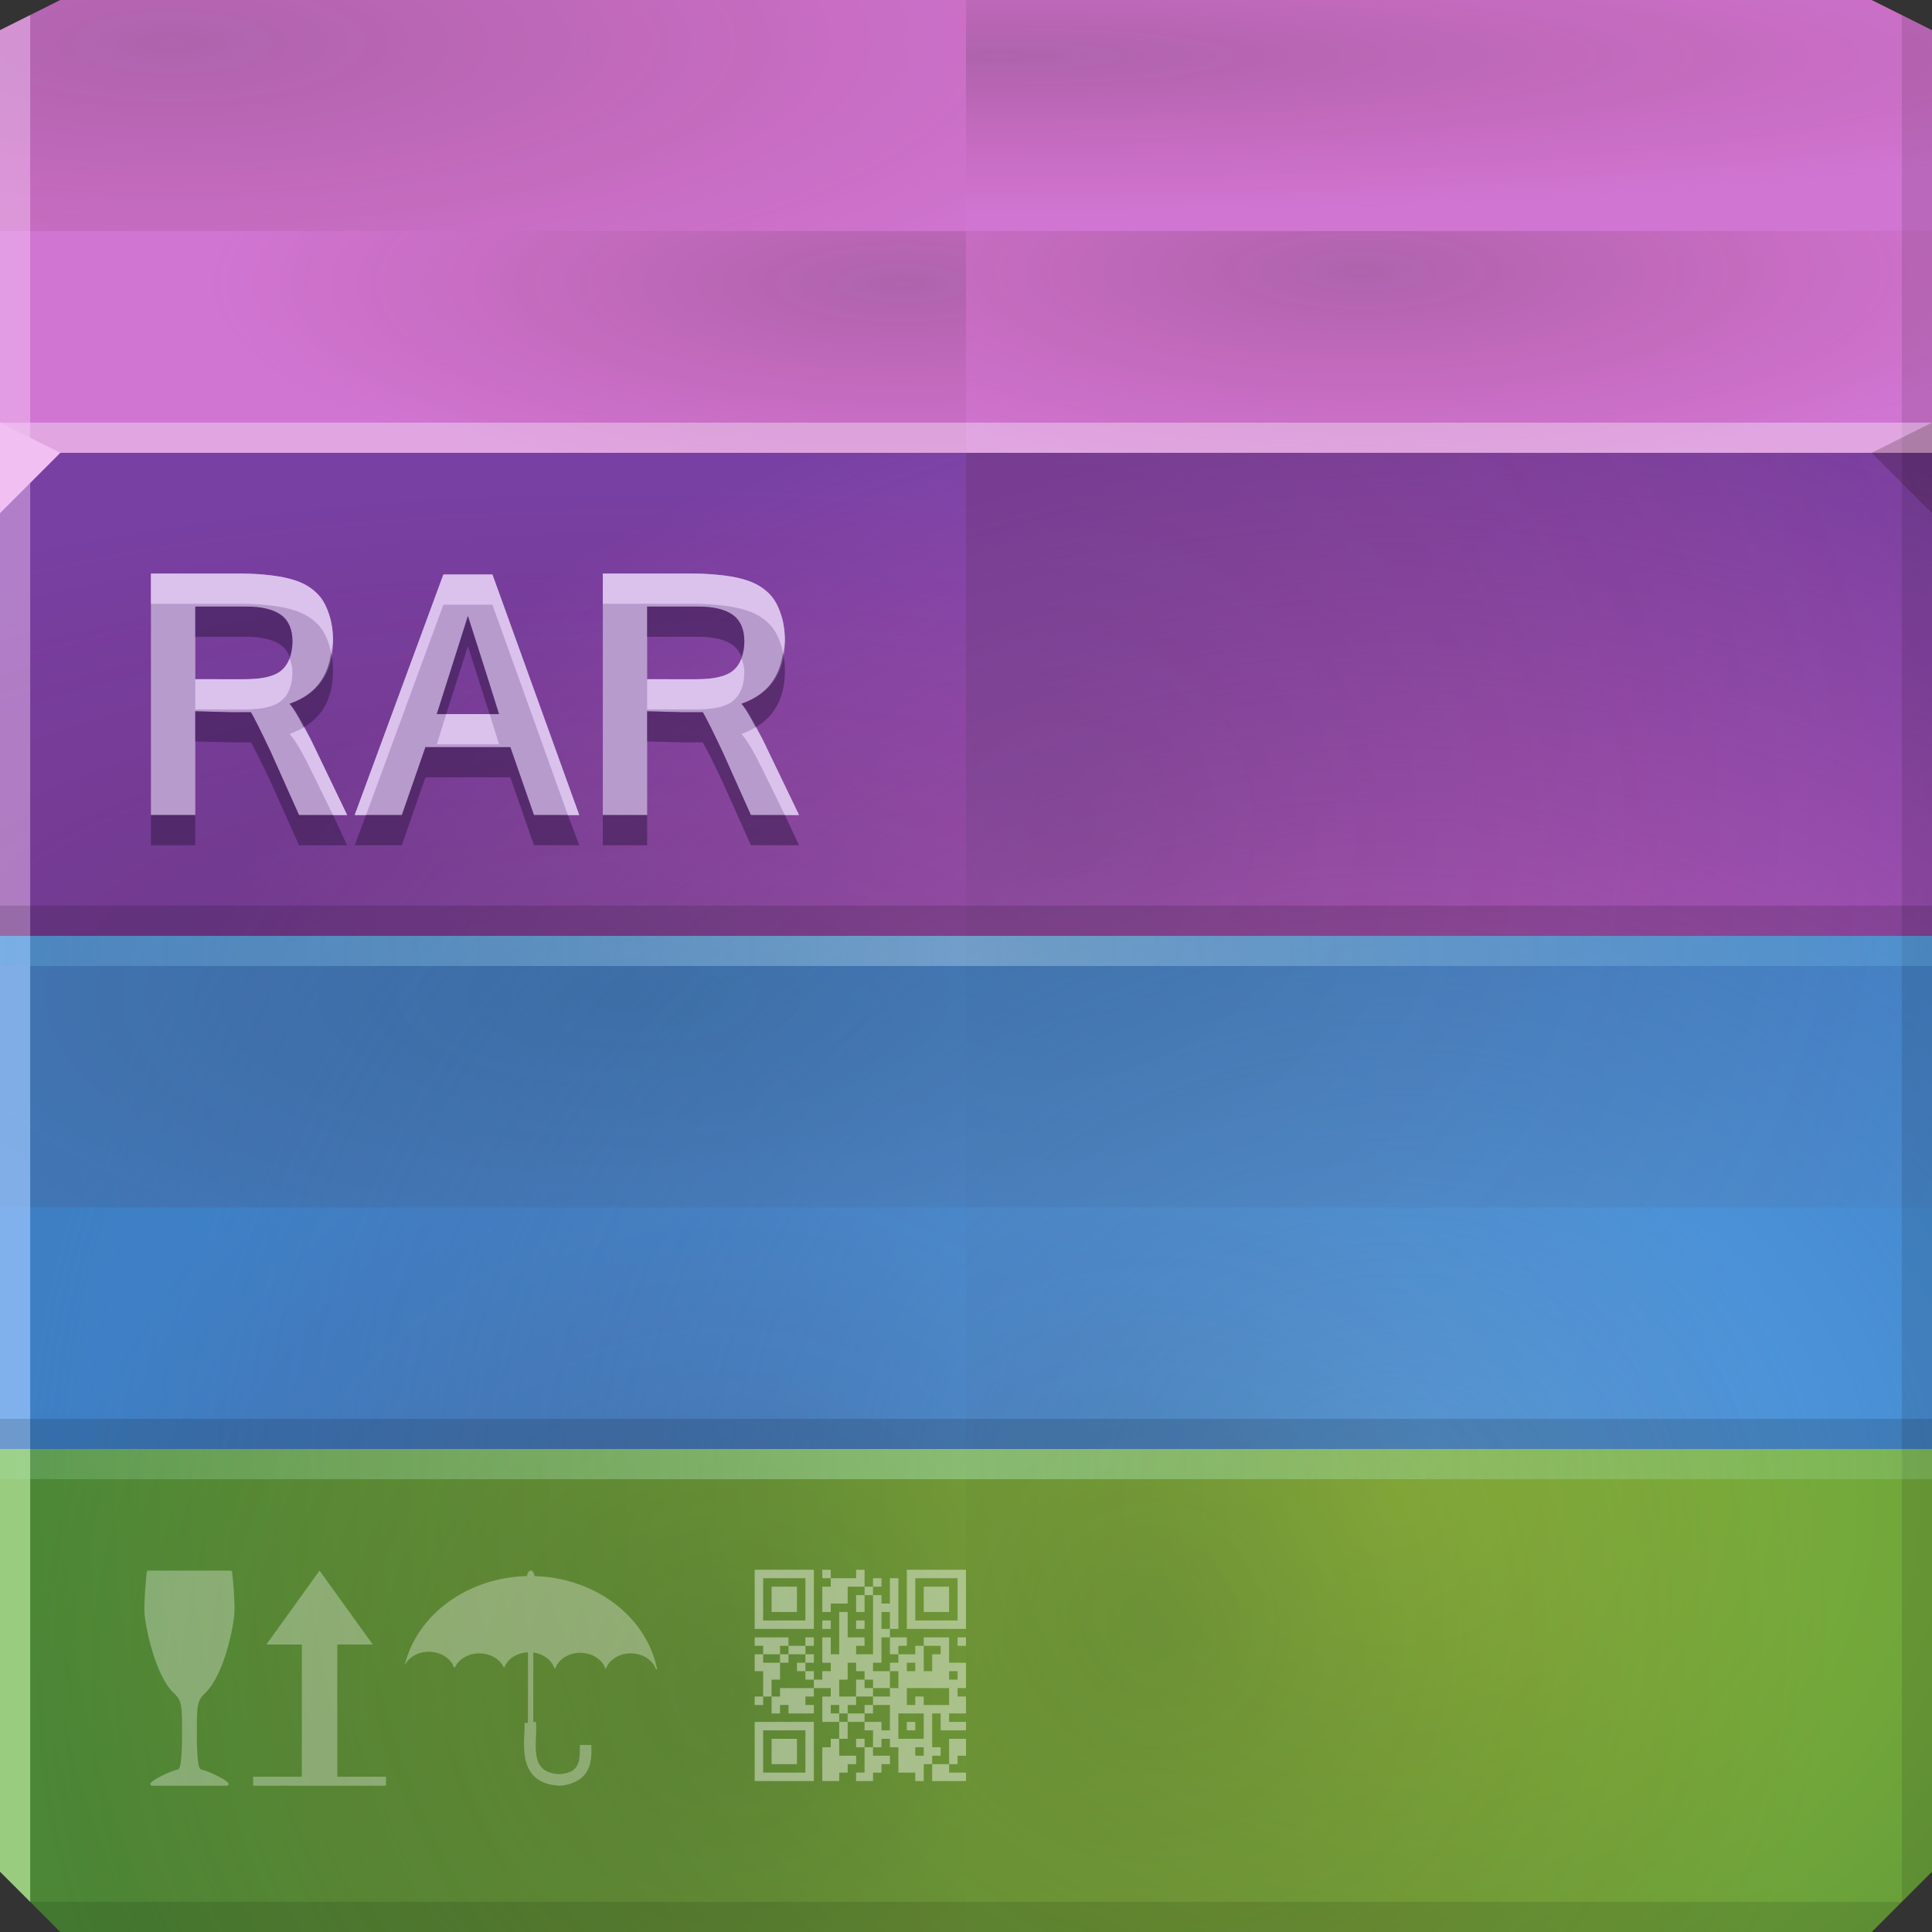 <?xml version="1.0" encoding="UTF-8" standalone="no"?>
<!-- Created with Inkscape (http://www.inkscape.org/) -->

<svg
   xmlns:dc="http://purl.org/dc/elements/1.1/"
   xmlns:cc="http://creativecommons.org/ns#"
   xmlns:rdf="http://www.w3.org/1999/02/22-rdf-syntax-ns#"
   xmlns:svg="http://www.w3.org/2000/svg"
   xmlns="http://www.w3.org/2000/svg"
   xmlns:xlink="http://www.w3.org/1999/xlink"
   version="1.1"
   width="64"
   height="64"
   id="svg13094">
  <rect width="100%" height="100%" fill="#333333" stroke="none"/>
  <defs
     id="defs11">
    <linearGradient
       id="linearGradient3817">
      <stop
         id="stop3819"
         style="stop-color:#2e2020;stop-opacity:0.209"
         offset="0" />
      <stop
         id="stop3821"
         style="stop-color:#800000;stop-opacity:0"
         offset="1" />
    </linearGradient>
    <radialGradient
       cx="29.998"
       cy="52.805"
       r="16"
       id="radialGradient3823"
       xlink:href="#linearGradient3817"
       gradientUnits="userSpaceOnUse"
       gradientTransform="matrix(1.9776652e-8,-0.44,1.438,-4.0708531e-6,-30.812,22.175)" />
    <radialGradient
       cx="46.16"
       cy="36.936"
       r="16"
       id="radialGradient3825"
       xlink:href="#linearGradient3817"
       gradientUnits="userSpaceOnUse"
       gradientTransform="matrix(2.096279e-8,-0.326,2.726,-1.1477746e-5,-67.575,16.905)" />
    <radialGradient
       cx="47.14"
       cy="17.892"
       r="16"
       id="radialGradient3827"
       xlink:href="#linearGradient3817"
       gradientUnits="userSpaceOnUse"
       gradientTransform="matrix(2.1712014e-5,-0.679,2.217,0,-33.971,33.417)" />
    <radialGradient
       cx="29.065"
       cy="42.2"
       r="16"
       id="radialGradient3829"
       xlink:href="#linearGradient3817"
       gradientUnits="userSpaceOnUse"
       gradientTransform="matrix(1.9776659e-8,-0.44,1.438,-4.0708531e-6,-30.812,22.175)" />
    <radialGradient
       cx="23.236"
       cy="39.32"
       r="16"
       id="radialGradient3837"
       xlink:href="#linearGradient3817"
       gradientUnits="userSpaceOnUse"
       gradientTransform="matrix(-1.3019008e-5,-1.405,-1.405,0,93.473,150.445)" />
    <radialGradient
       cx="34.966"
       cy="40.567"
       r="16"
       id="radialGradient3841"
       xlink:href="#linearGradient3817"
       gradientUnits="userSpaceOnUse"
       gradientTransform="matrix(-2.096279e-8,-1.066,-2.726,-3.7493971e-5,131.575,134.222)" />
    <radialGradient
       cx="43.715"
       cy="28.352"
       r="16"
       id="radialGradient3845"
       xlink:href="#linearGradient3817"
       gradientUnits="userSpaceOnUse"
       gradientTransform="matrix(-2.1712014e-5,-2.217,-2.217,0,97.971,188.162)" />
    <radialGradient
       cx="21.792"
       cy="49.22"
       r="16"
       id="radialGradient3849"
       xlink:href="#linearGradient3817"
       gradientUnits="userSpaceOnUse"
       gradientTransform="matrix(-1.9776652e-8,-1.438,-1.438,-1.329812e-5,94.812,151.438)" />
    <radialGradient
       cx="46.237"
       cy="194.095"
       r="32"
       id="radialGradient3885"
       gradientUnits="userSpaceOnUse"
       gradientTransform="matrix(3.695911e-8,1.211,-1.426,1.4203482e-7,323.001,57.801)">
      <stop
         id="stop3881"
         style="stop-color:#d56fd7;stop-opacity:1"
         offset="0" />
      <stop
         id="stop3883"
         style="stop-color:#d56fd7;stop-opacity:0"
         offset="1" />
    </radialGradient>
    <radialGradient
       cx="46.237"
       cy="142.178"
       r="32"
       id="radialGradient3893"
       gradientUnits="userSpaceOnUse"
       gradientTransform="matrix(8.7851067e-8,1.211,-1.426,2.850735e-7,248.971,57.801)">
      <stop
         id="stop3889"
         style="stop-color:#6ac1ff;stop-opacity:0.613"
         offset="0" />
      <stop
         id="stop3891"
         style="stop-color:#4282d6;stop-opacity:0"
         offset="1" />
    </radialGradient>
    <radialGradient
       cx="46.237"
       cy="95.095"
       r="32"
       id="radialGradient3928"
       gradientUnits="userSpaceOnUse"
       gradientTransform="matrix(3.5763744e-8,1.211,-1.426,4.2126165e-8,181.835,57.801)">
      <stop
         id="stop3969"
         style="stop-color:#dcff48;stop-opacity:0.422"
         offset="0" />
      <stop
         id="stop3971"
         style="stop-color:#dcff48;stop-opacity:0"
         offset="1" />
    </radialGradient>
    <linearGradient
       y1="15"
       x2="64"
       y2="15"
       id="linearGradient4005"
       gradientUnits="userSpaceOnUse"
       gradientTransform="translate(0,17)">
      <stop
         id="stop3997"
         style="stop-color:#68b1df;stop-opacity:0.307"
         offset="0" />
      <stop
         id="stop3999"
         style="stop-color:#a5cbe4;stop-opacity:0.475"
         offset="0.5" />
      <stop
         id="stop4001"
         style="stop-color:#68b1df;stop-opacity:0.306"
         offset="1" />
    </linearGradient>
    <linearGradient
       y1="15"
       x2="64"
       y2="15"
       id="linearGradient4017"
       gradientUnits="userSpaceOnUse"
       gradientTransform="translate(0,34)">
      <stop
         id="stop4009"
         style="stop-color:#a4e5b6;stop-opacity:0.203"
         offset="0" />
      <stop
         id="stop4011"
         style="stop-color:#a5e4b6;stop-opacity:0.462"
         offset="0.5" />
      <stop
         id="stop4013"
         style="stop-color:#a4e5b6;stop-opacity:0.2"
         offset="1" />
    </linearGradient>
  </defs>
  <path
     d="M 0,1 2,0 62,0 64,1 64,16 0,16 z"
     id="path3029"
     style="fill:#d075d2;fill-opacity:1;fill-rule:nonzero" />
  <g
     transform="translate(0,-64)"
     id="g3825"
     style="fill-rule:nonzero">
    <path
       d="m 0,112 64,0 0,14 -2,2 -60,0 -2,-2 z"
       id="path3053"
       style="fill:#4b8736;fill-opacity:1" />
    <path
       d="m 0,95 64,0 0,17 -64,0 z"
       id="path3055"
       style="fill:#3e7fc4;fill-opacity:1" />
    <path
       d="M 0,95 64,95 64,79 0,79 z"
       id="path3809"
       style="fill:#7840a3;fill-opacity:1" />
    <path
       d="m 0,112 64,0 0,14 -2,2 -60,0 -2,-2 z"
       id="path3053-2"
       style="fill:url(#radialGradient3928)" />
    <path
       d="m 0,95 64,0 0,17 -64,0 z"
       id="path3055-5"
       style="fill:url(#radialGradient3893)" />
    <path
       d="M 0,95 64,95 64,79 0,79 z"
       id="path3809-9"
       style="fill:url(#radialGradient3885)" />
  </g>
  <g
     transform="translate(0,-64)"
     id="g3830"
     style="fill-rule:nonzero">
    <path
       d="m 0,126 2,2 30,0 0,-24 -32,0 z"
       id="path3847"
       style="fill:url(#radialGradient3849)" />
    <path
       d="m 64,126 -2,2 -30,0 0,-24 32,0 z"
       id="path3835"
       style="fill:url(#radialGradient3837)" />
    <path
       d="m 0,79 32,0 0,25 -32,0 z"
       id="path3839"
       style="fill:url(#radialGradient3841)" />
    <path
       d="m 64,79 -32,0 0,25 32,0 z"
       id="path3843"
       style="fill:url(#radialGradient3845)" />
  </g>
  <path
     d="M 1,48 1,31 0,31 0,48 z"
     id="path3987"
     style="fill:#9fc9ff;fill-opacity:0.677;fill-rule:nonzero" />
  <path
     d="M 1,63 1,48 0,48 0,62 z"
     id="path3973"
     style="fill:#c3f0a6;fill-opacity:0.654;fill-rule:nonzero" />
  <path
     d="M 63,0.5 63,63 1,63 2,64 62,64 64,62 64,1 z"
     id="path3807"
     style="fill:#000000;fill-opacity:0.111;fill-rule:nonzero" />
  <path
     d="m 64,15 -32,0 0,-7.347 32,0 z"
     id="path3813"
     style="fill:url(#radialGradient3823);fill-rule:nonzero" />
  <path
     d="m 0,15 32,0 0,-7.347 -32,0 z"
     id="path3811"
     style="fill:url(#radialGradient3829);fill-rule:nonzero" />
  <path
     d="m 64,1 -2,-1 -30,0 0,7.653 32,0 z"
     id="path3815"
     style="fill:url(#radialGradient3825);fill-rule:nonzero" />
  <path
     d="m 0,1 2,-1 30,0 0,7.653 -32,0 z"
     id="path3960"
     style="fill:url(#radialGradient3827);fill-rule:nonzero" />
  <path
     d="m 0,14 64,0 0,1 -64,0 z"
     id="path3989"
     style="fill:#ffffff;fill-opacity:0.356;fill-rule:nonzero" />
  <path
     d="m 0,31 64,0 0,1 -64,0 z"
     id="path4003"
     style="fill:url(#linearGradient4005);fill-rule:nonzero" />
  <path
     d="m 0,48 64,0 0,1 -64,0 z"
     id="path4015"
     style="fill:url(#linearGradient4017);fill-rule:nonzero" />
  <path
     d="m 25,58.02 0,-0.98 0.98,0 0.98,0 0,0.98 0,0.98 -0.98,0 L 25,59 25,58.02 z m 1.68,0 0,-0.7 -0.7,0 -0.7,0 0,0.7 0,0.7 0.7,0 0.7,0 0,-0.7 z m -1.12,0 0,-0.42 0.42,0 0.42,0 0,0.42 0,0.42 -0.42,0 -0.42,0 0,-0.42 z m 1.68,0.42 0,-0.56 0.14,0 0.14,0 0,-0.14 0,-0.14 0.14,0 0.14,0 0,-0.28 0,-0.28 -0.28,0 -0.28,0 0,-0.42 0,-0.42 0.14,0 0.14,0 0,-0.14 0,-0.14 -0.28,0 -0.28,0 0,0.14 0,0.14 -0.14,0 -0.14,0 0,0.14 0,0.14 0.14,0 0.14,0 0,0.14 0,0.14 -0.42,0 -0.42,0 0,-0.14 0,-0.14 -0.14,0 -0.14,0 0,0.14 0,0.14 -0.14,0 -0.14,0 0,-0.28 0,-0.28 -0.14,0 -0.14,0 0,0.14 0,0.14 -0.14,0 -0.14,0 0,-0.14 0,-0.14 0.14,0 0.14,0 0,-0.42 0,-0.42 -0.14,0 -0.14,0 0,-0.28 0,-0.28 0.14,0 0.14,0 0,-0.14 0,-0.14 -0.14,0 -0.14,0 0,-0.14 0,-0.14 0.56,0 0.56,0 0,0.14 0,0.14 0.28,0 0.28,0 0,-0.14 0,-0.14 0.14,0 0.14,0 0,0.14 0,0.14 -0.14,0 -0.14,0 0,0.14 0,0.14 0.14,0 0.14,0 0,0.14 0,0.14 -0.14,0 -0.14,0 0,0.14 0,0.14 0.14,0 0.14,0 0,0.14 0,0.14 0.14,0 0.14,0 0,-0.14 0,-0.14 0.14,0 0.14,0 0,-0.14 0,-0.14 -0.14,0 -0.14,0 0,-0.42 0,-0.42 0.14,0 0.14,0 0,0.28 0,0.28 0.14,0 0.14,0 0,-0.7 0,-0.7 0.14,0 0.14,0 0,0.42 0,0.42 0.28,0 0.28,0 0,0.14 0,0.14 -0.14,0 -0.14,0 0,0.14 0,0.14 0.28,0 0.28,0 0,-0.98 0,-0.98 -0.14,0 -0.14,0 0,0.28 0,0.28 -0.14,0 -0.14,0 0,-0.28 0,-0.28 0.14,0 0.14,0 0,-0.14 0,-0.14 -0.28,0 -0.28,0 0,0.28 0,0.28 -0.28,0 -0.28,0 0,0.14 0,0.14 -0.14,0 -0.14,0 0,-0.42 0,-0.42 0.14,0 0.14,0 0,-0.14 0,-0.14 -0.14,0 -0.14,0 0,-0.14 0,-0.14 0.14,0 0.14,0 0,0.14 0,0.14 0.42,0 0.42,0 0,-0.14 0,-0.14 0.14,0 0.14,0 0,0.28 0,0.28 0.14,0 0.14,0 0,-0.14 0,-0.14 0.14,0 0.14,0 0,0.14 0,0.14 -0.14,0 -0.14,0 0,0.14 0,0.14 0.14,0 0.14,0 0,0.14 0,0.14 0.14,0 0.14,0 0,-0.42 0,-0.42 0.14,0 0.14,0 0,0.84 0,0.84 -0.14,0 -0.14,0 0,0.14 0,0.14 0.28,0 0.28,0 0,0.14 0,0.14 -0.14,0 -0.14,0 0,0.14 0,0.14 0.28,0 0.28,0 0,-0.14 0,-0.14 0.14,0 0.14,0 0,-0.14 0,-0.14 0.42,0 0.42,0 0,0.42 0,0.42 0.28,0 0.28,0 0,0.42 0,0.42 -0.14,0 -0.14,0 0,0.14 0,0.14 0.14,0 0.14,0 0,0.28 0,0.28 -0.28,0 -0.28,0 0,0.14 0,0.14 0.28,0 0.28,0 0,0.14 0,0.14 -0.42,0 -0.42,0 0,-0.28 0,-0.28 -0.14,0 -0.14,0 0,0.56 0,0.56 0.14,0 0.14,0 0,0.14 0,0.14 -0.14,0 -0.14,0 0,0.14 0,0.14 0.28,0 0.28,0 0,-0.42 0,-0.42 0.28,0 h 0.28 v 0.56 h -0.28 v 0.28 h -0.28 v 0.28 h 0.56 V 59 h -1.12 v -0.56 h -0.28 V 59 H 30.32 V 58.72 H 29.76 V 57.88 H 29.48 V 57.6 h -0.28 v 0.28 h -0.28 v 0.28 h 0.56 v 0.28 h -0.28 v 0.28 h -0.28 V 59 H 28.36 v -0.28 h 0.28 V 57.88 H 28.36 V 57.6 h 0.28 v 0.28 h 0.28 v -0.56 h -0.28 v -0.28 h -0.56 v 0.56 h -0.28 v 0.56 h 0.56 v 0.28 h -0.28 v 0.28 H 27.8 V 59 h -0.56 v -0.56 z m 3.36,-0.42 0,-0.14 h -0.28 v 0.28 h 0.28 v -0.14 z m 0,-0.84 v -0.42 h -0.84 v 0.84 h 0.84 v -0.42 z m -0.56,0 0,-0.14 0.14,0 0.14,0 0,0.14 0,0.14 -0.14,0 -0.14,0 0,-0.14 z m -0.56,-0.28 0,-0.42 -0.28,0 -0.28,0 0,-0.14 0,-0.14 0.28,0 0.28,0 0,-0.14 0,-0.14 0.14,0 0.14,0 0,-0.28 0,-0.28 -0.14,0 -0.14,0 0,-0.14 0,-0.14 0.14,0 0.14,0 0,-0.14 0,-0.14 -0.14,0 -0.14,0 0,-0.28 0,-0.28 -0.14,0 -0.14,0 0,0.42 0,0.42 -0.14,0 -0.14,0 0,0.14 0,0.14 0.28,0 0.28,0 0,0.28 0,0.28 -0.28,0 -0.28,0 0,-0.14 0,-0.14 -0.14,0 -0.14,0 0,-0.14 0,-0.14 -0.14,0 -0.14,0 0,-0.14 0,-0.14 -0.14,0 -0.14,0 0,0.28 0,0.28 -0.14,0 -0.14,0 0,0.28 0,0.28 0.28,0 0.28,0 0,0.14 0,0.14 -0.14,0 -0.14,0 0,0.14 0,0.14 -0.14,0 -0.14,0 0,-0.14 0,-0.14 -0.14,0 -0.14,0 0,0.14 0,0.14 0.14,0 0.14,0 0,0.14 0,0.14 0.14,0 0.14,0 0,-0.14 0,-0.14 0.28,0 0.28,0 0,0.14 0,0.14 0.28,0 0.28,0 0,0.14 0,0.14 0.14,0 0.14,0 0,-0.42 z m -0.84,-0.28 0,-0.14 0.14,0 0.14,0 0,0.14 0,0.14 -0.14,0 -0.14,0 0,-0.14 z m -0.28,-0.7 0,-0.28 0.14,0 0.14,0 0,0.14 0,0.14 0.14,0 0.14,0 0,0.14 0,0.14 -0.28,0 -0.28,0 0,-0.28 z m 1.96,0.42 0,-0.14 0.14,0 0.14,0 0,0.14 0,0.14 0.42,0 0.42,0 0,-0.28 0,-0.28 -0.7,0 -0.7,0 0,0.28 0,0.28 0.14,0 0.14,0 0,-0.14 z m -4.48,-0.28 0,-0.14 0.56,0 0.56,0 0,-0.14 0,-0.14 -0.14,0 -0.14,0 0,-0.14 0,-0.14 -0.14,0 -0.14,0 0,-0.14 0,-0.14 0.14,0 0.14,0 0,-0.14 0,-0.14 -0.28,0 -0.28,0 0,-0.14 0,-0.14 -0.14,0 -0.14,0 0,0.14 0,0.14 -0.28,0 -0.28,0 0,0.14 0,0.14 0.28,0 0.28,0 0,0.28 0,0.28 -0.14,0 -0.14,0 0,0.28 0,0.28 0.14,0 0.14,0 0,-0.14 z m 0,-1.12 0,-0.14 0.14,0 0.14,0 0,0.14 0,0.14 -0.14,0 -0.14,0 0,-0.14 z m 5.88,0.56 0,-0.14 -0.14,0 -0.14,0 0,0.14 0,0.14 0.14,0 0.14,0 0,-0.14 z m -1.4,-0.28 0,-0.14 -0.14,0 -0.14,0 0,0.14 0,0.14 0.14,0 0.14,0 0,-0.14 z m 0.56,-0.14 0,-0.28 0.14,0 0.14,0 0,-0.14 0,-0.14 -0.28,0 -0.28,0 0,0.42 0,0.42 0.14,0 0.14,0 0,-0.28 z m -1.4,-1.4 V 53.4 h -0.28 v 0.56 h 0.28 v -0.28 z m 2.24,0.7 0,-0.14 0.14,0 0.14,0 0,0.14 0,0.14 -0.14,0 -0.14,0 0,-0.14 z m -6.72,-1.4 0,-0.98 h 0.98 0.98 v 0.98 0.98 h -0.98 -0.98 v -0.98 z m 1.68,0 0,-0.7 -0.7,0 -0.7,0 0,0.7 0,0.7 0.7,0 0.7,0 0,-0.7 z m -1.12,0 0,-0.42 0.42,0 0.42,0 0,0.42 0,0.42 -0.42,0 -0.42,0 0,-0.42 z m 1.68,0.84 0,-0.14 0.14,0 0.14,0 0,0.14 0,0.14 -0.14,0 -0.14,0 0,-0.14 z m 1.12,0 0,-0.14 0.14,0 0.14,0 0,0.14 0,0.14 -0.14,0 -0.14,0 0,-0.14 z m 1.68,-0.84 0,-0.98 0.98,0 h 0.98 v 1.96 h -1.96 v -0.98 z m 1.68,0 0,-0.7 -0.7,0 -0.7,0 0,0.7 0,0.7 0.7,0 0.7,0 0,-0.7 z m -1.12,0 0,-0.42 0.42,0 0.42,0 0,0.42 0,0.42 -0.42,0 -0.42,0 0,-0.42 z"
     id="path3108"
     style="fill:#ffffff;fill-opacity:0.429" />
  <g
     transform="matrix(0.124,0,0,0.124,428.231,-0.663)"
     id="g3964"
     style="fill:#ffffff;fill-opacity:0.422;fill-rule:nonzero">
    <path
       d="m -3413.832,424.923 c -0.226,1.3e-4 -0.436,0.19 -0.459,0.415 0,0 -0.786,7.845 -0.58,11.051 0.103,1.619 0.765,5.586 2.027,9.835 1.262,4.248 3.101,8.747 5.697,11.344 -2e-4,1.2e-4 0.02,0.015 0.02,0.015 1.168,1.07 1.69,1.898 1.977,3.337 0.286,1.439 0.293,3.501 0.293,6.834 -2e-4,3.831 0.04,3.203 -0.102,5.909 -0.071,1.353 -0.186,2.474 -0.365,3.245 -0.089,0.386 -0.195,0.684 -0.295,0.864 -0.102,0.18 -0.176,0.216 -0.193,0.221 -1.383,0.371 -2.993,1.025 -4.375,1.708 -1.382,0.683 -2.497,1.326 -3.022,1.938 -0.107,0.138 -0.143,0.333 -0.069,0.493 0.072,0.159 0.244,0.268 0.419,0.268 l 9.996,-7e-5 9.993,-4e-5 c 0.176,4.3e-4 0.346,-0.109 0.42,-0.267 0.072,-0.159 0.045,-0.36 -0.069,-0.492 -0.525,-0.612 -1.64,-1.255 -3.022,-1.938 -1.382,-0.683 -2.992,-1.337 -4.375,-1.708 -0.02,-0.008 -0.091,-0.041 -0.191,-0.221 -0.102,-0.18 -0.205,-0.478 -0.295,-0.864 -0.178,-0.771 -0.294,-1.892 -0.365,-3.246 -0.141,-2.706 -0.102,-2.078 -0.102,-5.909 0,-3.332 0,-5.393 0.293,-6.832 0.286,-1.438 0.807,-2.268 1.974,-3.339 0,-0.003 0,-0.008 0.02,-0.012 2.651,-2.651 4.494,-7.151 5.742,-11.387 1.248,-4.236 1.88,-8.18 1.984,-9.794 0.205,-3.207 -0.578,-11.005 -0.578,-11.005 4e-4,-0.241 -0.22,-0.461 -0.461,-0.461 h -21.927 z"
       id="path4101"
       style="opacity:0.741" />
    <path
       d="m -3368.107,424.923 -14.206,19.75 9.471,0 0,35.319 -13.005,0 0,2.402 10.418,0 14.645,0 10.418,0 0,-2.402 -13.005,0 0,-35.319 9.471,0 z"
       id="rect3930"
       style="opacity:0.741" />
    <path
       d="m -3311.699,424.925 c -0.484,0.004 -0.915,0.603 -1.018,1.468 -15.55,0.365 -29.32,10.017 -32.675,23.888 1.043,-2.206 3.608,-3.667 6.443,-3.68 0.464,-0.002 0.935,0.035 1.408,0.113 2.574,0.426 4.619,2.012 5.34,4.079 l 0.255,0.002 c 1.183,-2.613 4.49,-4.208 7.885,-3.646 2.441,0.404 4.408,1.851 5.22,3.762 h 0.057 c 0.848,-2.396 3.434,-4.042 6.355,-4.158 -0.011,5.541 -0.02,13.29 -0.011,18.809 l -0.924,0.107 c 0.191,1.626 -0.495,5.587 0.17,9.255 0.332,1.834 1.063,3.699 2.59,5.11 1.527,1.411 3.759,2.258 6.704,2.357 l 0.098,0.002 0.101,-0.009 c 3.979,-0.376 6.38,-2.231 7.386,-4.497 1.005,-2.266 0.827,-4.653 0.827,-6.374 h -3.074 c 0,1.842 0.032,3.786 -0.563,5.129 -0.589,1.329 -1.59,2.352 -4.771,2.671 -2.365,-0.096 -3.733,-0.717 -4.62,-1.537 -0.9,-0.831 -1.395,-1.977 -1.653,-3.4 -0.516,-2.848 0.177,-6.386 -0.138,-9.067 l -0.707,0.082 c -0.013,-5.488 0,-13.085 0.011,-18.574 0.09,0.012 0.18,0.023 0.27,0.038 2.613,0.433 4.681,2.063 5.371,4.177 h 0.233 c 1.02,-2.839 4.477,-4.621 8.036,-4.032 2.604,0.431 4.667,2.052 5.365,4.155 h 0.089 c 1.031,-2.825 4.481,-4.595 8.03,-4.007 2.593,0.429 4.649,2.037 5.355,4.126 l 0.339,0.002 c -2.476,-12.239 -13.255,-21.891 -27.15,-24.312 -1.876,-0.327 -3.746,-0.511 -5.597,-0.566 -0.084,-0.727 -0.406,-1.297 -0.82,-1.443 -0.071,-0.025 -0.141,-0.035 -0.21,-0.035 z"
       id="path2985"
       style="opacity:0.741" />
  </g>
  <path
     d="m 64,17 -2,-2 2,-1 z"
     id="path3028"
     style="fill:#1f0700;fill-opacity:0.209" />
  <path
     d="m 5,19 v 8 h 1.469 v -3.438 l 1.219,0.031 c 0.349,0 0.563,-0.004 0.625,0 0.083,0.138 0.304,0.565 0.656,1.312 L 9.906,27 H 11.5 L 10.312,24.531 C 10.022,23.932 9.79,23.534 9.594,23.312 c 0.962,-0.334 1.437,-1.034 1.438,-2.094 -10e-6,-0.359 -0.058,-0.676 -0.156,-0.938 C 10.781,20.016 10.667,19.82 10.5,19.656 10.337,19.493 10.112,19.344 9.844,19.25 9.579,19.152 9.298,19.099 9,19.062 8.706,19.026 8.372,19 7.969,19 H 5 z m 14.969,0 v 8 h 1.469 v -3.438 l 1.219,0.031 c 0.349,0 0.563,-0.004 0.625,0 0.084,0.138 0.304,0.565 0.656,1.312 L 24.875,27 h 1.594 l -1.188,-2.469 C 24.991,23.932 24.759,23.534 24.562,23.312 25.525,22.978 26,22.279 26,21.219 c -10e-6,-0.359 -0.058,-0.676 -0.156,-0.938 -0.094,-0.265 -0.208,-0.462 -0.375,-0.625 C 25.305,19.493 25.081,19.344 24.812,19.25 24.547,19.152 24.266,19.099 23.969,19.062 23.675,19.026 23.34,19 22.938,19 H 19.969 z M 14.688,19.031 11.75,27 h 1.562 l 0.781,-2.25 h 2.812 L 17.688,27 h 1.5 l -2.875,-7.969 h -1.625 z m -8.219,1.062 h 1.688 c 0.516,10e-6 0.906,0.096 1.156,0.281 0.251,0.185 0.375,0.483 0.375,0.875 -6e-6,0.447 -0.128,0.765 -0.375,0.969 C 9.066,22.418 8.66,22.5 8.094,22.5 h -0.812 c -0.487,-0.004 -0.758,10e-6 -0.812,0 v -2.406 z m 14.969,0 h 1.688 c 0.516,10e-6 0.906,0.096 1.156,0.281 0.251,0.185 0.375,0.483 0.375,0.875 -10e-6,0.447 -0.128,0.765 -0.375,0.969 C 24.034,22.418 23.629,22.5 23.062,22.5 H 22.25 c -0.486,-0.004 -0.758,10e-6 -0.812,0 V 20.094 z M 15.5,20.406 c 0.018,0.069 0.378,1.155 1.031,3.25 h -2.062 l 1.031,-3.25 z"
     id="path3982"
     style="fill:#b79bcc" />
  <path
     d="m 5,19 v 1 h 2.969 c 0.403,10e-6 0.737,0.026 1.031,0.062 0.298,0.036 0.579,0.089 0.844,0.188 0.269,0.094 0.493,0.243 0.656,0.406 0.167,0.163 0.281,0.36 0.375,0.625 0.038,0.102 0.069,0.225 0.094,0.344 0.019,-0.136 0.062,-0.256 0.062,-0.406 -10e-6,-0.359 -0.058,-0.676 -0.156,-0.938 C 10.781,20.016 10.667,19.82 10.5,19.656 10.337,19.493 10.112,19.344 9.844,19.25 9.579,19.152 9.298,19.099 9,19.062 8.706,19.026 8.372,19 7.969,19 H 5 z m 14.969,0 v 1 h 2.969 c 0.403,10e-6 0.737,0.026 1.031,0.062 0.298,0.036 0.579,0.089 0.844,0.188 0.269,0.094 0.493,0.243 0.656,0.406 0.167,0.163 0.281,0.36 0.375,0.625 0.038,0.102 0.069,0.225 0.094,0.344 C 25.957,21.489 26,21.369 26,21.219 c -10e-6,-0.359 -0.058,-0.676 -0.156,-0.938 -0.094,-0.265 -0.208,-0.462 -0.375,-0.625 C 25.305,19.493 25.081,19.344 24.812,19.25 24.547,19.152 24.266,19.099 23.969,19.062 23.675,19.026 23.34,19 22.938,19 H 19.969 z M 14.688,19.031 11.75,27 h 0.375 l 2.562,-6.969 h 1.625 L 18.812,27 h 0.375 l -2.875,-7.969 h -1.625 z M 9.594,21.812 C 9.531,21.973 9.436,22.117 9.312,22.219 9.066,22.418 8.66,22.5 8.094,22.5 h -0.812 c -0.487,-0.004 -0.758,10e-6 -0.812,0 v 1 c 0.054,10e-6 0.326,-0.004 0.812,0 h 0.812 c 0.566,10e-6 0.972,-0.082 1.219,-0.281 0.247,-0.203 0.375,-0.522 0.375,-0.969 -2e-6,-0.17 -0.047,-0.304 -0.094,-0.438 z m 14.969,0 c -0.063,0.161 -0.158,0.305 -0.281,0.406 C 24.034,22.418 23.629,22.5 23.062,22.5 H 22.25 c -0.486,-0.004 -0.758,10e-6 -0.812,0 v 1 c 0.054,10e-6 0.326,-0.004 0.812,0 h 0.812 c 0.566,10e-6 0.972,-0.082 1.219,-0.281 0.247,-0.203 0.375,-0.522 0.375,-0.969 0,-0.17 -0.047,-0.304 -0.094,-0.438 z m -9.781,1.844 -0.312,1 h 2.062 c -0.201,-0.644 -0.169,-0.547 -0.312,-1 h -1.438 z m -4.719,0.438 c -0.141,0.083 -0.296,0.159 -0.469,0.219 0.196,0.221 0.428,0.62 0.719,1.219 L 11.031,27 H 11.5 l -1.188,-2.469 c -0.086,-0.177 -0.174,-0.295 -0.25,-0.438 z m 14.969,0 c -0.141,0.083 -0.296,0.159 -0.469,0.219 0.196,0.221 0.428,0.62 0.719,1.219 L 26,27 h 0.469 l -1.188,-2.469 c -0.086,-0.177 -0.174,-0.295 -0.25,-0.438 z"
     id="path3977"
     style="fill:#e5cef6;fill-opacity:0.782" />
  <path
     d="m 6.469,20.094 v 1 h 1.688 c 0.516,10e-6 0.906,0.096 1.156,0.281 0.125,0.093 0.219,0.228 0.281,0.375 0.049,-0.148 0.094,-0.303 0.094,-0.5 -6e-6,-0.392 -0.124,-0.69 -0.375,-0.875 C 9.062,20.19 8.672,20.094 8.156,20.094 h -1.688 z m 14.969,0 v 1 h 1.688 c 0.516,10e-6 0.906,0.096 1.156,0.281 0.125,0.093 0.219,0.228 0.281,0.375 0.049,-0.148 0.094,-0.303 0.094,-0.5 -10e-6,-0.392 -0.124,-0.69 -0.375,-0.875 -0.251,-0.185 -0.641,-0.281 -1.156,-0.281 h -1.688 z m -5.938,0.312 -1.031,3.25 h 0.312 l 0.719,-2.25 c 0.013,0.048 0.394,1.229 0.719,2.25 h 0.312 c -0.654,-2.095 -1.013,-3.181 -1.031,-3.25 z M 10.969,21.625 c -0.116,0.822 -0.549,1.401 -1.375,1.688 0.138,0.156 0.287,0.441 0.469,0.781 0.647,-0.382 0.969,-1.005 0.969,-1.875 0,-0.219 -0.024,-0.41 -0.062,-0.594 z m 14.969,0 c -0.116,0.822 -0.549,1.401 -1.375,1.688 0.138,0.156 0.287,0.441 0.469,0.781 0.647,-0.382 0.969,-1.005 0.969,-1.875 0,-0.219 -0.024,-0.41 -0.062,-0.594 z M 6.469,23.562 v 1 l 1.219,0.031 c 0.349,0 0.563,-0.004 0.625,0 0.083,0.138 0.304,0.565 0.656,1.312 L 9.906,28 H 11.5 l -0.469,-1 h -1.125 l -0.938,-2.094 c -0.352,-0.748 -0.573,-1.175 -0.656,-1.312 -0.062,-0.004 -0.276,0 -0.625,0 L 6.469,23.562 z m 14.969,0 v 1 l 1.219,0.031 c 0.349,0 0.563,-0.004 0.625,0 0.084,0.138 0.304,0.565 0.656,1.312 L 24.875,28 h 1.594 L 26,27 h -1.125 l -0.938,-2.094 c -0.352,-0.748 -0.573,-1.175 -0.656,-1.312 -0.062,-0.004 -0.276,0 -0.625,0 L 21.438,23.562 z M 14.094,24.75 13.312,27 H 12.125 l -0.375,1 h 1.562 l 0.781,-2.25 h 2.812 L 17.688,28 h 1.5 l -0.375,-1 h -1.125 l -0.781,-2.25 h -2.812 z M 5,27 v 1 H 6.469 V 27 H 5 z m 14.969,0 v 1 h 1.469 v -1 h -1.469 z"
     id="path3043"
     style="fill:#371b4b;fill-opacity:0.54" />
  <path
     d="M 1,31 1,0.5 0,1 0,31 z"
     id="path4299"
     style="fill:#facffb;fill-opacity:0.442;fill-rule:nonzero" />
  <path
     d="m 0,30 64,0 0,1 -64,0 z"
     id="path3878"
     style="fill:#000000;fill-opacity:0.137;fill-rule:nonzero" />
  <path
     d="m 0,47 64,0 0,1 -64,0 z"
     id="path4019"
     style="fill:#000000;fill-opacity:0.137;fill-rule:nonzero" />
  <path
     d="M 0,17 2,15 0,14 z"
     id="path3028-3"
     style="fill:#f2bff2" />
</svg>
